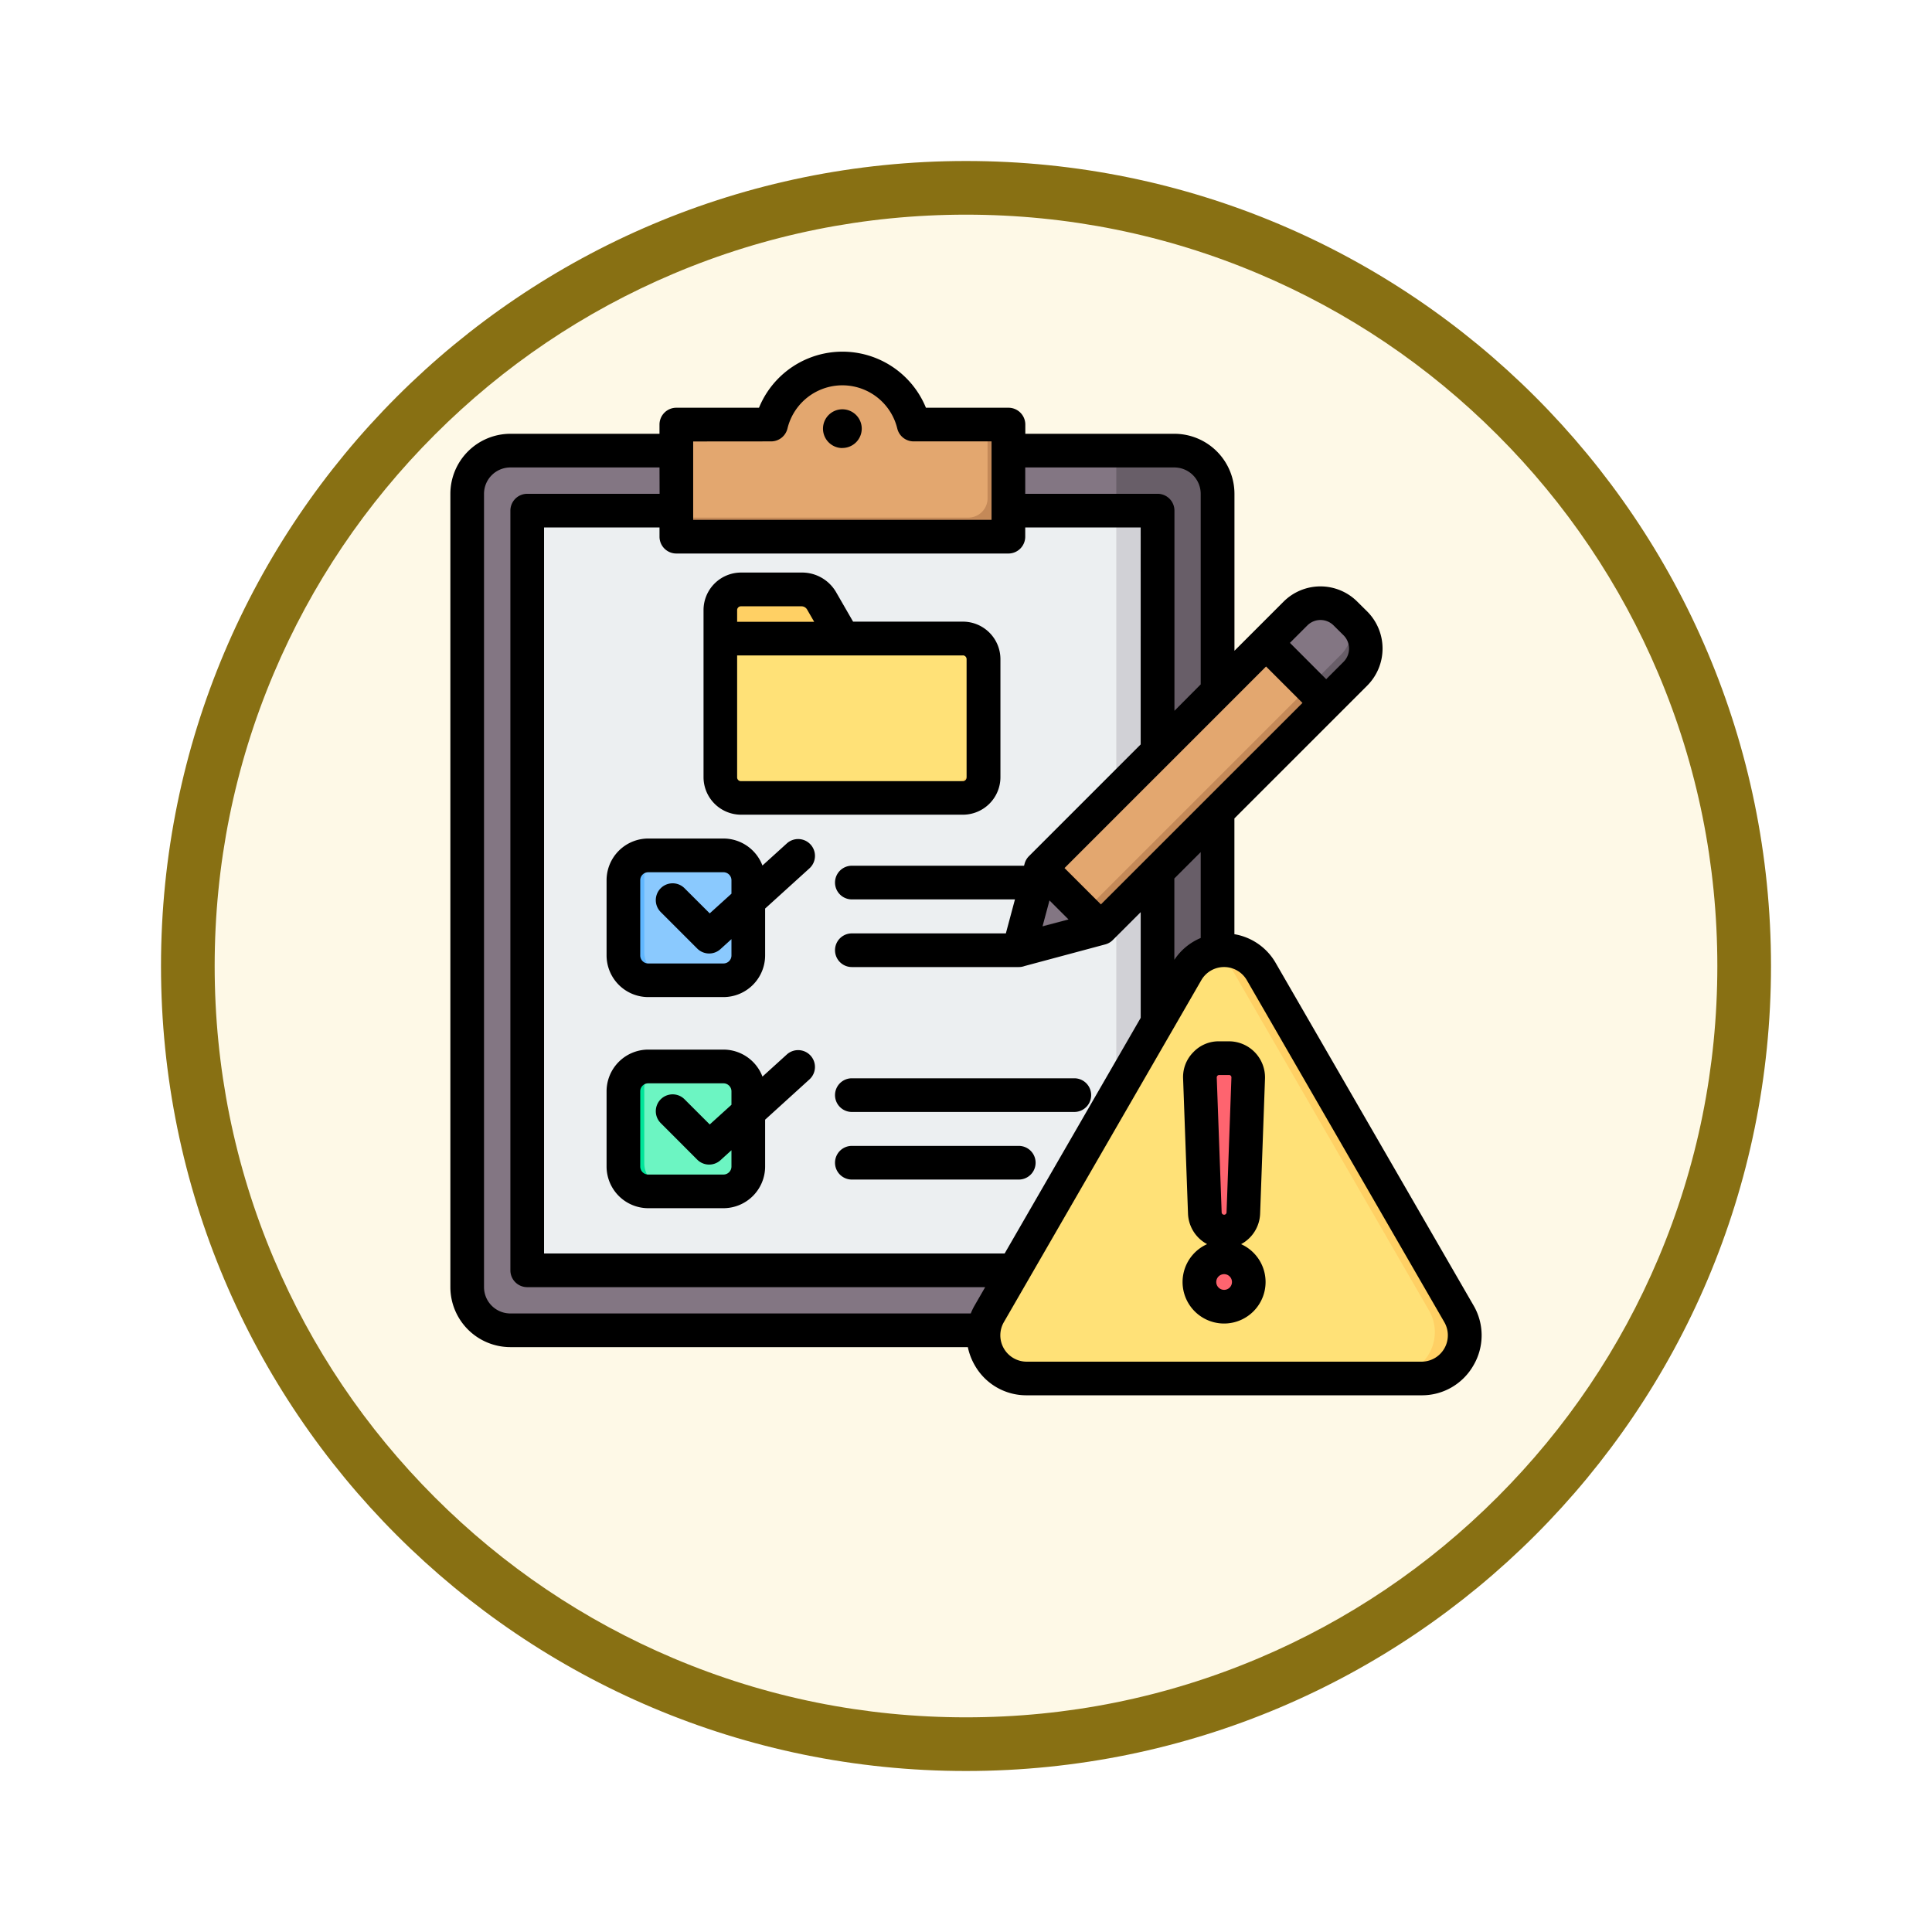 <svg xmlns="http://www.w3.org/2000/svg" xmlns:xlink="http://www.w3.org/1999/xlink" width="108" height="108" viewBox="0 0 108 108">
  <defs>
    <filter id="Trazado_904820" x="0" y="0" width="108" height="108" filterUnits="userSpaceOnUse">
      <feOffset dy="3" input="SourceAlpha"/>
      <feGaussianBlur stdDeviation="3" result="blur"/>
      <feFlood flood-opacity="0.161"/>
      <feComposite operator="in" in2="blur"/>
      <feComposite in="SourceGraphic"/>
    </filter>
  </defs>
  <g id="Grupo_1209550" data-name="Grupo 1209550" transform="translate(-1031 -7741.783)">
    <g id="Grupo_1209196" data-name="Grupo 1209196" transform="translate(831 6979.783)">
      <g id="Grupo_1202705" data-name="Grupo 1202705" transform="translate(209 768)">
        <g id="Grupo_1173585" data-name="Grupo 1173585" transform="translate(0 0)">
          <g id="Grupo_1173428" data-name="Grupo 1173428">
            <g id="Grupo_1171958" data-name="Grupo 1171958">
              <g id="Grupo_1167341" data-name="Grupo 1167341">
                <g id="Grupo_1166792" data-name="Grupo 1166792">
                  <g transform="matrix(1, 0, 0, 1, -9, -6)" filter="url(#Trazado_904820)">
                    <g id="Trazado_904820-2" data-name="Trazado 904820" transform="translate(9 6)" fill="#fef9e7">
                      <path d="M 45 88.5 C 39.127 88.5 33.43 87.35 28.068 85.082 C 22.889 82.891 18.236 79.755 14.241 75.759 C 10.245 71.764 7.109 67.111 4.918 61.932 C 2.65 56.57 1.5 50.873 1.5 45 C 1.5 39.127 2.65 33.43 4.918 28.068 C 7.109 22.889 10.245 18.236 14.241 14.241 C 18.236 10.245 22.889 7.109 28.068 4.918 C 33.43 2.65 39.127 1.5 45 1.5 C 50.873 1.5 56.57 2.65 61.932 4.918 C 67.111 7.109 71.764 10.245 75.759 14.241 C 79.755 18.236 82.891 22.889 85.082 28.068 C 87.35 33.43 88.5 39.127 88.5 45 C 88.5 50.873 87.35 56.57 85.082 61.932 C 82.891 67.111 79.755 71.764 75.759 75.759 C 71.764 79.755 67.111 82.891 61.932 85.082 C 56.57 87.35 50.873 88.5 45 88.5 Z" stroke="none"/>
                      <path d="M 45 3 C 39.329 3 33.829 4.11 28.653 6.299 C 23.652 8.415 19.16 11.443 15.302 15.302 C 11.443 19.16 8.415 23.652 6.299 28.653 C 4.11 33.829 3 39.329 3 45 C 3 50.671 4.11 56.171 6.299 61.347 C 8.415 66.348 11.443 70.84 15.302 74.698 C 19.16 78.557 23.652 81.585 28.653 83.701 C 33.829 85.89 39.329 87 45 87 C 50.671 87 56.171 85.89 61.347 83.701 C 66.348 81.585 70.84 78.557 74.698 74.698 C 78.557 70.84 81.585 66.348 83.701 61.347 C 85.89 56.171 87 50.671 87 45 C 87 39.329 85.89 33.829 83.701 28.653 C 81.585 23.652 78.557 19.16 74.698 15.302 C 70.84 11.443 66.348 8.415 61.347 6.299 C 56.171 4.11 50.671 3 45 3 M 45 0 C 69.853 0 90 20.147 90 45 C 90 69.853 69.853 90 45 90 C 20.147 90 -7.62939453125e-06 69.853 -7.62939453125e-06 45 C -7.62939453125e-06 20.147 20.147 0 45 0 Z" stroke="none" fill="#887013"/>
                    </g>
                  </g>
                </g>
              </g>
            </g>
          </g>
        </g>
      </g>
    </g>
    <g id="risk-assessment_14247501" transform="translate(1046.228 7754.441)">
      <g id="Grupo_1209549" data-name="Grupo 1209549" transform="translate(11.055 8.027)">
        <g id="Grupo_1209540" data-name="Grupo 1209540" transform="translate(0)">
          <path id="Trazado_1048253" data-name="Trazado 1048253" d="M58.561,54.437a2.4,2.4,0,0,1,2.39,2.39V100.81a2.4,2.4,0,0,1-2.39,2.393H21.747a2.4,2.4,0,0,1-2.39-2.393V56.827a2.4,2.4,0,0,1,2.39-2.39Z" transform="translate(-19.357 -49.884)" fill="#837683" fill-rule="evenodd"/>
          <path id="Trazado_1048254" data-name="Trazado 1048254" d="M326.42,103.2h3.086a2.4,2.4,0,0,0,2.39-2.393V56.827a2.4,2.4,0,0,0-2.39-2.39H326.42Z" transform="translate(-290.302 -49.884)" fill="#685e68" fill-rule="evenodd"/>
          <path id="Trazado_1048255" data-name="Trazado 1048255" d="M81.492,82.7H48.7a1.078,1.078,0,0,0-1.077,1.077v39.963a1.076,1.076,0,0,0,1.077,1.074h32.79a1.078,1.078,0,0,0,1.077-1.074V83.781A1.081,1.081,0,0,0,81.492,82.7Z" transform="translate(-44.3 -74.826)" fill="#eceff1" fill-rule="evenodd"/>
          <path id="Trazado_1048256" data-name="Trazado 1048256" d="M326.42,124.817h1.074c.035,0,.069,0,.1,0a1.08,1.08,0,0,0,.976-1.071V83.781a1.077,1.077,0,0,0-.976-1.071,1,1,0,0,0-.1-.006H326.42Z" transform="translate(-290.302 -74.826)" fill="#d1d1d6" fill-rule="evenodd"/>
          <path id="Trazado_1048257" data-name="Trazado 1048257" d="M118.993,18.837h3.41a1.053,1.053,0,0,0,.985-.649,4.065,4.065,0,0,1,7.469,0,1.053,1.053,0,0,0,.986.649h3.407a1.08,1.08,0,0,1,1.077,1.077v4.065a1.078,1.078,0,0,1-1.077,1.074H118.993a1.075,1.075,0,0,1-1.074-1.074V19.914A1.078,1.078,0,0,1,118.993,18.837Z" transform="translate(-106.326 -15.729)" fill="#e3a76f" fill-rule="evenodd"/>
          <path id="Trazado_1048258" data-name="Trazado 1048258" d="M134.175,47.292H117.919a1.075,1.075,0,0,0,1.074,1.074h16.256a1.078,1.078,0,0,0,1.077-1.074V43.227a1.08,1.08,0,0,0-1.077-1.077v4.065a1.079,1.079,0,0,1-1.074,1.077Z" transform="translate(-106.326 -39.042)" fill="#c48958" fill-rule="evenodd"/>
        </g>
        <g id="Grupo_1209541" data-name="Grupo 1209541" transform="translate(13.507 11.71)">
          <path id="Trazado_1048259" data-name="Trazado 1048259" d="M135.4,115.286h3.56a1.356,1.356,0,0,1,1.2.691l1.276,2.208h7.052a1.22,1.22,0,0,1,1.219,1.219v6.972a1.219,1.219,0,0,1-1.219,1.215H135.4a1.219,1.219,0,0,1-1.219-1.215V116.5A1.219,1.219,0,0,1,135.4,115.286Z" transform="translate(-134.186 -115.286)" fill="#ffd064" fill-rule="evenodd"/>
          <path id="Trazado_1048260" data-name="Trazado 1048260" d="M166.956,115.286h.924a1.356,1.356,0,0,1,1.2.691l1.276,2.208h-.925l-1.276-2.208A1.356,1.356,0,0,0,166.956,115.286Zm9.527,2.9h.924a1.22,1.22,0,0,1,1.219,1.219v6.972a1.219,1.219,0,0,1-1.219,1.215h-.924a1.219,1.219,0,0,0,1.219-1.215V119.4A1.22,1.22,0,0,0,176.483,118.185Z" transform="translate(-163.101 -115.286)" fill="#ffc338" fill-rule="evenodd"/>
          <path id="Trazado_1048261" data-name="Trazado 1048261" d="M148.492,139.936a1.22,1.22,0,0,1,1.219,1.219v6.972a1.219,1.219,0,0,1-1.219,1.215H135.4a1.219,1.219,0,0,1-1.219-1.215v-8.19Z" transform="translate(-134.186 -137.037)" fill="#ffe177" fill-rule="evenodd"/>
          <path id="Trazado_1048262" data-name="Trazado 1048262" d="M148.985,140.2a1.217,1.217,0,0,1,.955,1.188v6.972a1.219,1.219,0,0,1-1.219,1.215H135.634a1.217,1.217,0,0,1-1.188-.951,1.189,1.189,0,0,0,.264.027H147.8a1.219,1.219,0,0,0,1.219-1.215V140.46A1.182,1.182,0,0,0,148.985,140.2Z" transform="translate(-134.415 -137.266)" fill="#ffd064" fill-rule="evenodd"/>
        </g>
        <g id="Grupo_1209544" data-name="Grupo 1209544" transform="translate(8.557 26.953)">
          <g id="Grupo_1209542" data-name="Grupo 1209542">
            <path id="Trazado_1048263" data-name="Trazado 1048263" d="M97.7,244.877H93.494a1.391,1.391,0,0,0-1.389,1.389v4.206a1.391,1.391,0,0,0,1.389,1.386H97.7a1.39,1.39,0,0,0,1.386-1.386v-4.206A1.391,1.391,0,0,0,97.7,244.877Z" transform="translate(-92.105 -244.877)" fill="#8ac9fe" fill-rule="evenodd"/>
            <path id="Trazado_1048264" data-name="Trazado 1048264" d="M94.67,244.877H93.494a1.391,1.391,0,0,0-1.389,1.389v4.206a1.391,1.391,0,0,0,1.389,1.386H94.67a1.391,1.391,0,0,1-1.389-1.386v-4.206A1.391,1.391,0,0,1,94.67,244.877Z" transform="translate(-92.105 -244.877)" fill="#60b7ff" fill-rule="evenodd"/>
          </g>
          <g id="Grupo_1209543" data-name="Grupo 1209543" transform="translate(0 11.799)">
            <path id="Trazado_1048265" data-name="Trazado 1048265" d="M97.7,345.187H93.494a1.391,1.391,0,0,0-1.389,1.386v4.206a1.391,1.391,0,0,0,1.389,1.389H97.7a1.391,1.391,0,0,0,1.386-1.389v-4.206A1.39,1.39,0,0,0,97.7,345.187Z" transform="translate(-92.105 -345.187)" fill="#6cf5c2" fill-rule="evenodd"/>
            <path id="Trazado_1048266" data-name="Trazado 1048266" d="M94.67,345.187H93.494a1.391,1.391,0,0,0-1.389,1.386v4.206a1.391,1.391,0,0,0,1.389,1.389H94.67a1.391,1.391,0,0,1-1.389-1.389v-4.206A1.391,1.391,0,0,1,94.67,345.187Z" transform="translate(-92.105 -345.187)" fill="#00e499" fill-rule="evenodd"/>
          </g>
        </g>
        <g id="Grupo_1209545" data-name="Grupo 1209545" transform="translate(30.33 12.728)">
          <path id="Trazado_1048267" data-name="Trazado 1048267" d="M278.328,139.187,293,124.515a2.093,2.093,0,0,1,2.952.063l.6.6a2.092,2.092,0,0,1,.063,2.952l-14.672,14.672-4.471,1.108a.213.213,0,0,1-.255-.255Z" transform="translate(-277.214 -123.936)" fill="#e3a76f" fill-rule="evenodd"/>
          <path id="Trazado_1048268" data-name="Trazado 1048268" d="M295.724,127.692a2.377,2.377,0,0,1,.229.2l.6.6a2.092,2.092,0,0,1,.063,2.952L281.947,146.12l-4.471,1.108a.213.213,0,0,1-.255-.255l.254-1.031,3.442-.853,14.672-14.672A2.078,2.078,0,0,0,295.724,127.692Z" transform="translate(-277.214 -127.25)" fill="#c48958" fill-rule="evenodd"/>
          <path id="Trazado_1048269" data-name="Trazado 1048269" d="M277.22,258.065l1.108-4.471,3.618,3.618-4.471,1.108A.213.213,0,0,1,277.22,258.065Z" transform="translate(-277.214 -238.343)" fill="#837683" fill-rule="evenodd"/>
          <path id="Trazado_1048270" data-name="Trazado 1048270" d="M277.22,277.475l.254-1.031,3.442-.853,1.031,1.031-4.471,1.108a.213.213,0,0,1-.255-.255Z" transform="translate(-277.214 -257.753)" fill="#685e68" fill-rule="evenodd"/>
          <path id="Trazado_1048271" data-name="Trazado 1048271" d="M401.115,125.727l1.213-1.213a2.093,2.093,0,0,1,2.952.063l.6.6a2.092,2.092,0,0,1,.063,2.952l-1.213,1.213Z" transform="translate(-386.541 -123.936)" fill="#837683" fill-rule="evenodd"/>
          <path id="Trazado_1048272" data-name="Trazado 1048272" d="M424.46,127.692a2.377,2.377,0,0,1,.229.2l.6.6a2.092,2.092,0,0,1,.063,2.952l-1.213,1.213-1.031-1.031,1.213-1.213A2.078,2.078,0,0,0,424.46,127.692Z" transform="translate(-405.951 -127.25)" fill="#685e68" fill-rule="evenodd"/>
        </g>
        <g id="Grupo_1209548" data-name="Grupo 1209548" transform="translate(28.681 32.255)">
          <g id="Grupo_1209546" data-name="Grupo 1209546">
            <path id="Trazado_1048273" data-name="Trazado 1048273" d="M278.733,291.159l11.038,19.114a2.414,2.414,0,0,1-2.091,3.62H265.609a2.414,2.414,0,0,1-2.089-3.62l11.036-19.114a2.411,2.411,0,0,1,4.178,0Z" transform="translate(-263.192 -289.952)" fill="#ffe177" fill-rule="evenodd"/>
            <path id="Trazado_1048274" data-name="Trazado 1048274" d="M370.515,290.094a2.446,2.446,0,0,1,.829-.142,2.374,2.374,0,0,1,2.089,1.207l11.038,19.114a2.414,2.414,0,0,1-2.091,3.62h-1.659a2.414,2.414,0,0,0,2.091-3.62l-11.038-19.114A2.376,2.376,0,0,0,370.515,290.094Z" transform="translate(-357.891 -289.952)" fill="#ffd064" fill-rule="evenodd"/>
          </g>
          <g id="Grupo_1209547" data-name="Grupo 1209547" transform="translate(12.073 6.029)">
            <path id="Trazado_1048275" data-name="Trazado 1048275" d="M367.434,350.905a1.076,1.076,0,0,1-1.076-1.039l-.274-7.54a1.054,1.054,0,0,1,.3-.788,1.043,1.043,0,0,1,.776-.329h.543a1.078,1.078,0,0,1,1.078,1.117l-.272,7.54A1.077,1.077,0,0,1,367.434,350.905Z" transform="translate(-366.055 -341.21)" fill="#fe646f" fill-rule="evenodd"/>
            <path id="Trazado_1048276" data-name="Trazado 1048276" d="M367.214,438.672a1.379,1.379,0,1,0-1.379-1.38A1.382,1.382,0,0,0,367.214,438.672Z" transform="translate(-365.834 -424.774)" fill="#fe646f" fill-rule="evenodd"/>
          </g>
        </g>
      </g>
      <path id="Trazado_1048277" data-name="Trazado 1048277" d="M38.87,62.647H13.3A3.358,3.358,0,0,1,9.948,59.3V14.944A3.361,3.361,0,0,1,13.3,11.591h8.338v-.515a.941.941,0,0,1,.941-.941H27.2a5.04,5.04,0,0,1,9.332,0h4.615a.941.941,0,0,1,.941.941v.515h8.338a3.361,3.361,0,0,1,3.353,3.353V23.72l2.744-2.744a2.916,2.916,0,0,1,4.124,0l.562.557,0,0a2.932,2.932,0,0,1,0,4.126l-7.433,7.433v6.472A3.291,3.291,0,0,1,56.1,41.2h0L67.14,60.311h0a3.311,3.311,0,0,1,0,3.354h0a3.312,3.312,0,0,1-2.9,1.675H42.162a3.31,3.31,0,0,1-2.9-1.678h0a3.417,3.417,0,0,1-.388-1.017ZM21.639,13.473H13.3a1.475,1.475,0,0,0-1.471,1.471V59.3A1.473,1.473,0,0,0,13.3,60.765H39.038a3.5,3.5,0,0,1,.22-.454l.586-1.016h-25.6a.941.941,0,0,1-.941-.941V15.887a.941.941,0,0,1,.941-.941h7.4Zm20.444,0v1.473h7.4a.941.941,0,0,1,.941.941V27.076L51.892,25.6V14.944a1.475,1.475,0,0,0-1.471-1.471Zm0,3.355v.515a.941.941,0,0,1-.941.941H22.58a.941.941,0,0,1-.941-.941v-.515H15.185V57.413H40.932l7.606-13.173V38.331l-1.56,1.56a.937.937,0,0,1-.42.243l-4.515,1.211a.938.938,0,0,1-.32.056H32.391a.941.941,0,0,1,0-1.882H41l.509-1.9H32.391a.941.941,0,1,1,0-1.882h9.626l.031-.115a.937.937,0,0,1,.243-.42l6.246-6.246V16.828Zm9.809,18.148-1.473,1.473v4.546a3.3,3.3,0,0,1,1.473-1.219Zm-8.453,2.7-.39,1.454,1.454-.39Zm2.875.223L57.581,26.635,55.546,24.6,44.28,35.867ZM58.907,25.309l.974-.974a1.05,1.05,0,0,0,0-1.476l-.56-.555,0,0a1.037,1.037,0,0,0-1.467,0l0,0-.974.974ZM54.472,42.136a1.47,1.47,0,0,0-2.547,0L40.889,61.25a1.473,1.473,0,0,0,1.273,2.21H64.234a1.473,1.473,0,0,0,1.276-2.21L54.472,42.136ZM54.146,56.89a2.32,2.32,0,1,1-1.895,0,2.016,2.016,0,0,1-1.069-1.71l-.274-7.543v0a1.965,1.965,0,0,1,.564-1.469l0,0a1.95,1.95,0,0,1,1.452-.616h.544a2.019,2.019,0,0,1,2.018,2.092l-.272,7.54a2.017,2.017,0,0,1-1.071,1.711ZM53.2,59.446a.439.439,0,1,0-.438-.438A.439.439,0,0,0,53.2,59.446Zm0-4.2a.137.137,0,0,0,.137-.131l.272-7.541h0a.13.13,0,0,0-.039-.1l0,0a.129.129,0,0,0-.1-.039h-.544a.136.136,0,0,0-.1.043.144.144,0,0,0-.037.1l.274,7.536h0a.136.136,0,0,0,.135.131ZM24.1,30.8V21.44a2.1,2.1,0,0,1,2.1-2.092h3.373a2.2,2.2,0,0,1,1.95,1.119l0,0,.937,1.625h6.137a2.1,2.1,0,0,1,2.1,2.1v6.6a2.1,2.1,0,0,1-2.1,2.092h-12.4A2.1,2.1,0,0,1,24.1,30.8Zm6.185-8.7-.395-.684a.364.364,0,0,0-.322-.181H26.192a.212.212,0,0,0-.214.21V22.1Zm8.31,1.882H25.978V30.8a.212.212,0,0,0,.214.21h12.4a.212.212,0,0,0,.213-.21v-6.6A.214.214,0,0,0,38.591,23.977ZM27.543,38.131v2.622a2.334,2.334,0,0,1-2.33,2.327H21.007a2.334,2.334,0,0,1-2.327-2.327V36.546a2.334,2.334,0,0,1,2.327-2.33h4.206a2.335,2.335,0,0,1,2.18,1.509L28.745,34.5a.941.941,0,1,1,1.264,1.394ZM25.661,37.3v-.751a.449.449,0,0,0-.448-.448H21.007a.447.447,0,0,0-.445.448v4.206a.446.446,0,0,0,.445.445h4.206a.447.447,0,0,0,.448-.445v-.914l-.614.557a.941.941,0,0,1-1.3-.032l-2.04-2.04a.941.941,0,0,1,1.331-1.331L24.446,38.4Zm6.73,15.98a.941.941,0,1,1,0-1.882h9.331a.941.941,0,1,1,0,1.882Zm0-3.779a.941.941,0,1,1,0-1.882H44.828a.941.941,0,1,1,0,1.882Zm-4.848.432v2.618a2.334,2.334,0,0,1-2.33,2.33H21.007a2.334,2.334,0,0,1-2.327-2.33V48.342a2.334,2.334,0,0,1,2.327-2.327h4.206a2.337,2.337,0,0,1,2.181,1.509l1.35-1.225a.941.941,0,1,1,1.264,1.394ZM25.661,49.1v-.754a.447.447,0,0,0-.448-.445H21.007a.446.446,0,0,0-.445.445v4.206a.447.447,0,0,0,.445.448h4.206a.449.449,0,0,0,.448-.448v-.911l-.614.557a.941.941,0,0,1-1.3-.032l-2.04-2.043a.941.941,0,0,1,1.332-1.33L24.447,50.2Zm-2.14-37.08V16.4H40.2V12.016H35.845a.941.941,0,0,1-.915-.721,3.158,3.158,0,0,0-6.138,0,.941.941,0,0,1-.915.721Zm8.338.368A1.083,1.083,0,1,1,32.944,11.3,1.083,1.083,0,0,1,31.86,12.384Z" fill-rule="evenodd"/>
    </g>
  </g>
</svg>
